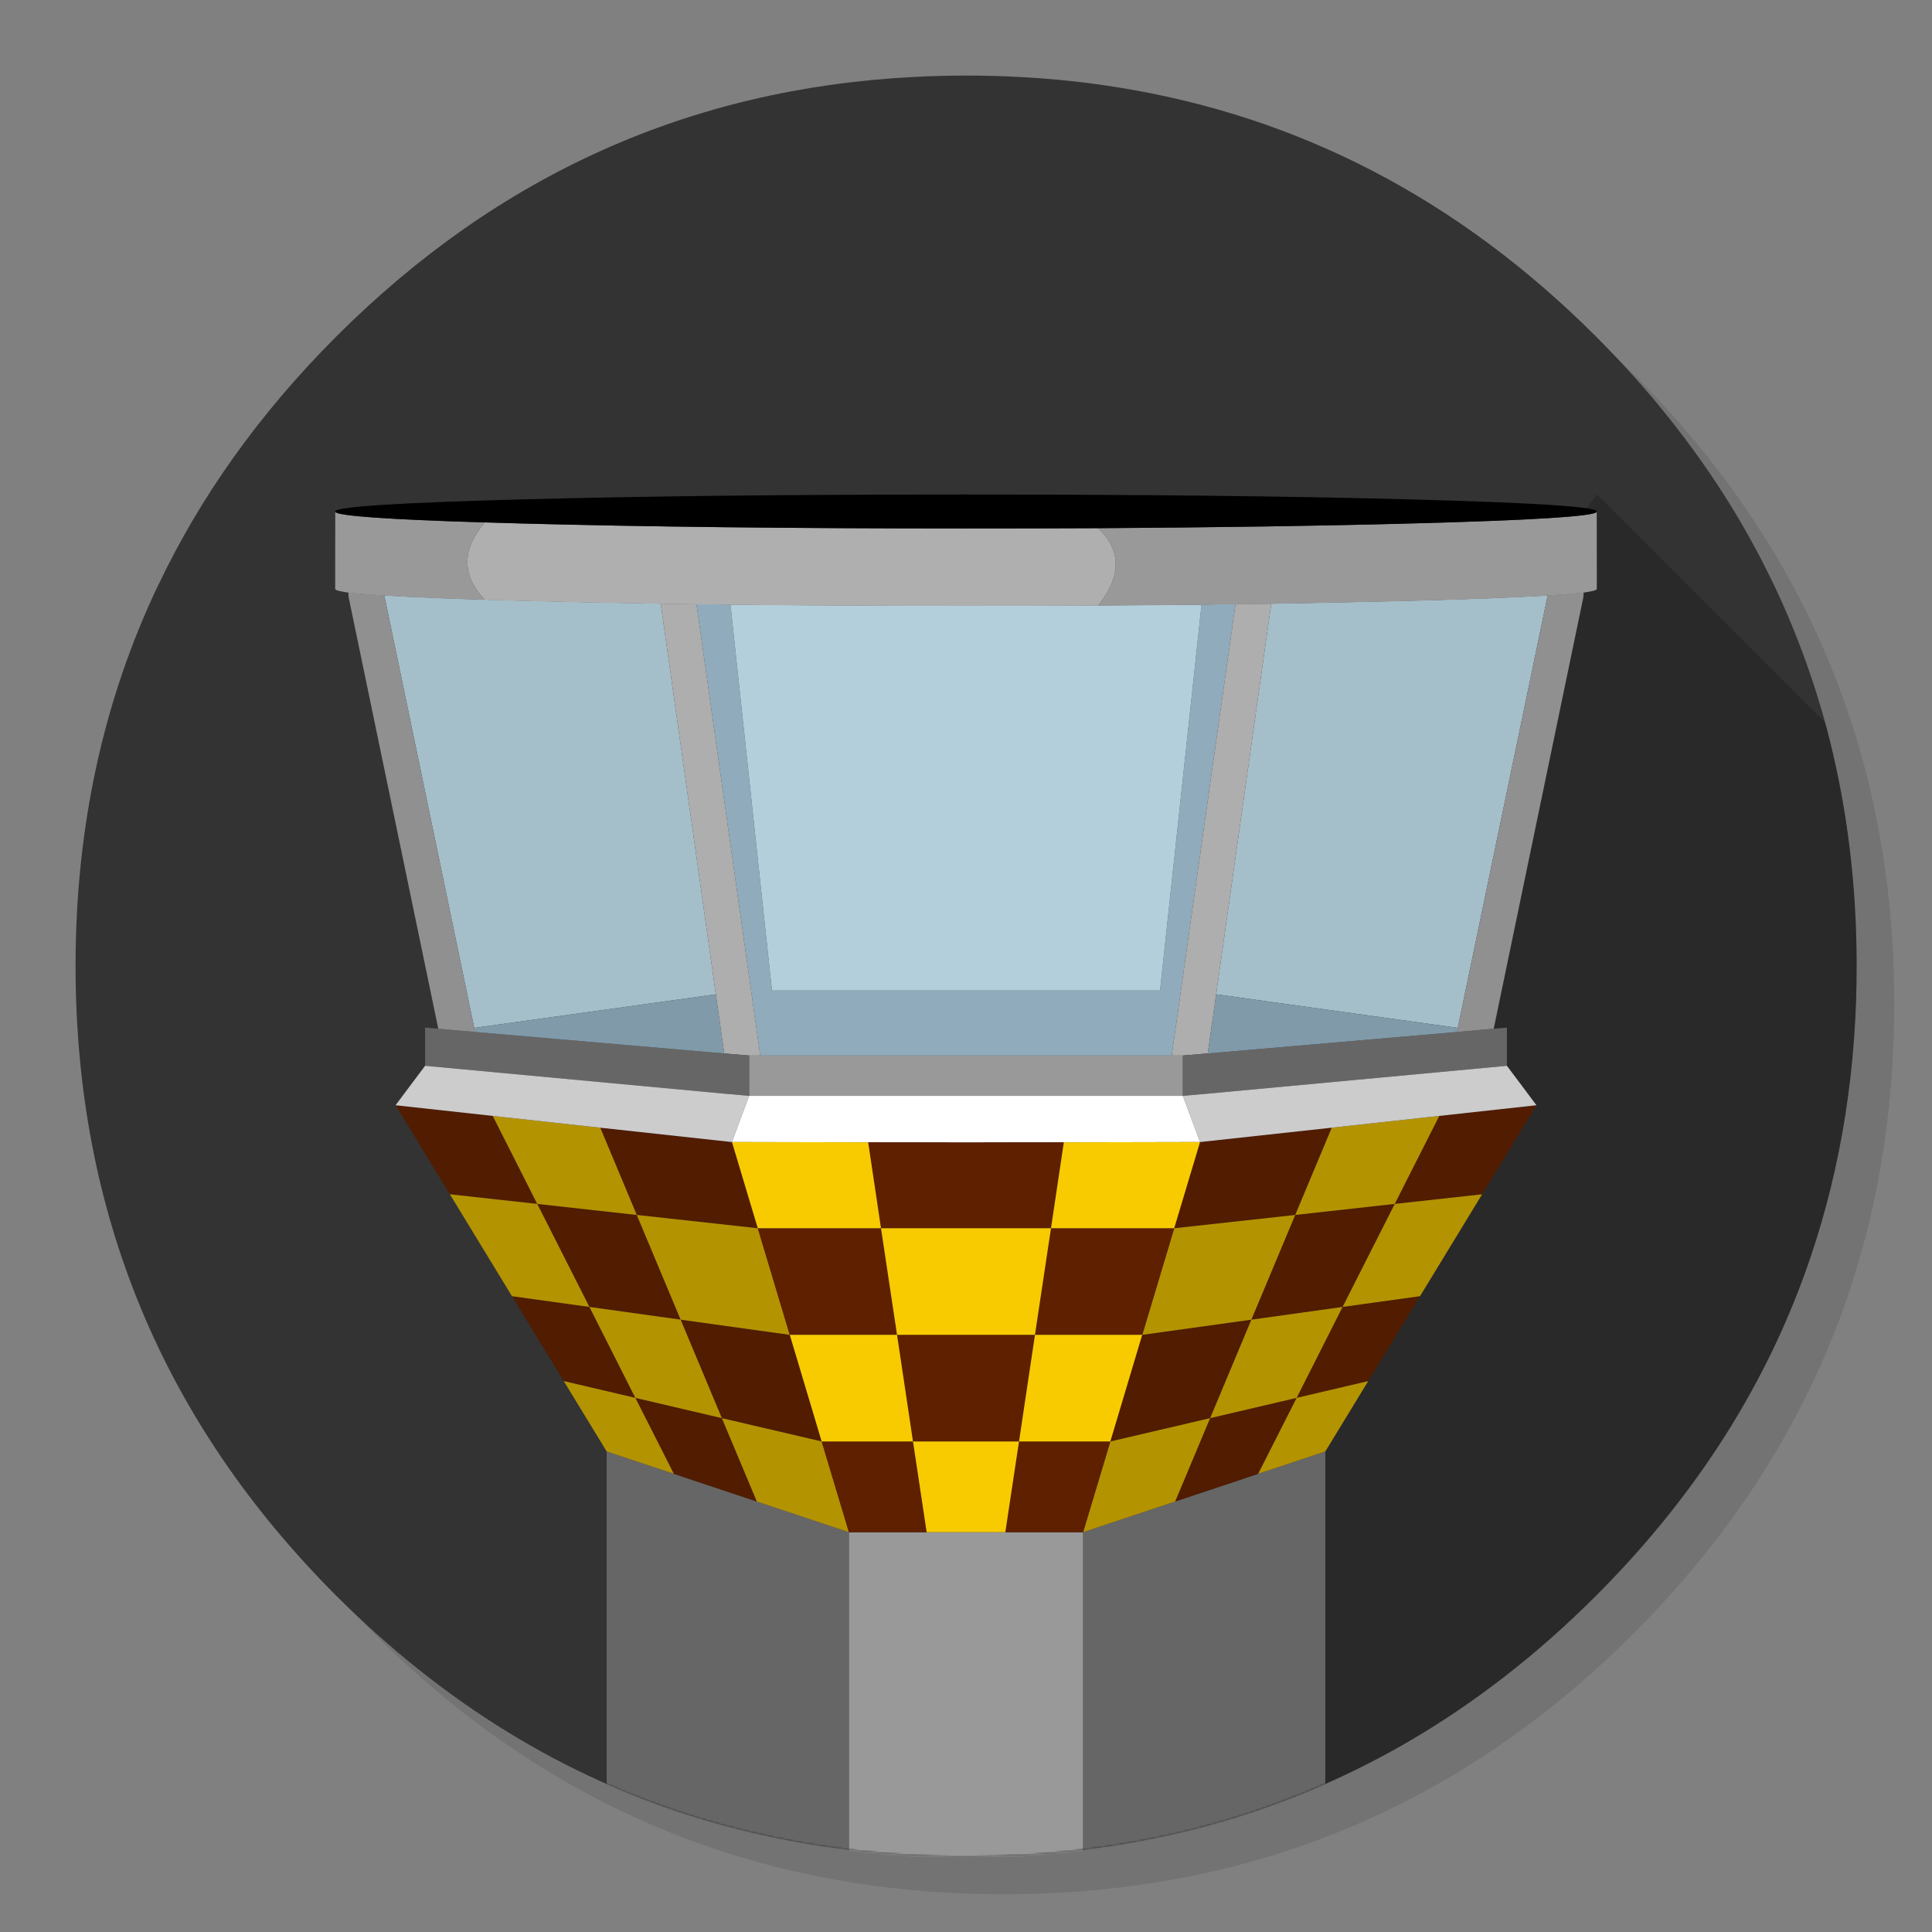 <?xml version="1.0" encoding="utf-8"?>
<!-- Generator: flash2svg, http://dissentgraphics.com/tools/flash2svg -->
<svg xmlns:xlink="http://www.w3.org/1999/xlink" id="Apps-Tower" image-rendering="optimizeSpeed" baseProfile="basic" version="1.1" style="background-color:#ffffff" x="0px" y="0px" width="1024px" height="1024px" viewBox="0 0 1024 1024" enable-background="new 0 0 1024 1024" xmlns="http://www.w3.org/2000/svg">
  <rect x="0" y="0" width="1024" height="1024" fill="#808080" stroke="none"/>
  <defs transform="matrix(1 0 0 1 0 0) "/>
  <g id="shadow">
    <g id="shape">
      <path id="path" fill="#000000" fill-opacity="0.098" d="M969.65,351.3 Q961.05,330.45 950.25,310.45 C946.2,302.9 941.9,295.4 937.35,288.05 917.8,256.35 893.95,226.4 865.8,198.25 773.65,106.1 662.35,60 532,60 401.65,60 290.4,106.1 198.25,198.25 106.1,290.4 60,401.65 60,532 60,662.35 106.1,773.65 198.25,865.8 290.4,957.95 401.65,1004 532,1004 662.35,1004 773.65,957.95 865.8,865.8 916.55,815 953.35,758.4 976.15,696.05 994.7,645.2 1004,590.55 1004,532 1004,487.1 998.55,444.45 987.6,404.05 986.35,399.5 985.05,394.95 983.7,390.45 979.6,377.15 974.9,364.1 969.65,351.3z"/>
    </g>
  </g>
  <g id="bg">
    <g id="shape2">
      <path id="path1" fill="#333333" fill-opacity="1" d="M929.85,289.65 C927.5,285.3 924.9,280.65 922.2,276.05 901.9,241.55 876.4,208.85 845.85,178.3 773.25,105.7 688.7,61.65 592.2,46.25 575.95,43.65 559.4,41.85 542.15,40.9 532.45,40.35 522.3,40.05 512.05,40.05 502.7,40.05 493.45,40.3 484.15,40.8 365.8,46.9 263.85,92.75 178.3,178.3 157.8,198.8 139.55,220.25 123.6,242.7 108.25,264.25 95.05,286.7 84,309.9 L83.975,309.875 Q40.05,401.873 40.05,512.05 C40.05,642.4 86.15,753.7 178.3,845.85 235,902.5 298.85,941.75 369.4,963.4 406.15,974.65 444.2,981.25 484.15,983.35 484.3,983.35 484.4,983.35 484.55,983.35 493.05,983.8 501.15,984.05 509.05,984.05 510.25,984.05 511.15,984.05 512.05,984.05 522.35,984.05 532.55,983.75 542.15,983.25 544.65,983.1 546.9,982.95 549.1,982.8 569.3,981.35 589,978.75 607.8,975.1 615.75,973.55 623.6,971.8 631.2,969.95 712,949.65 783.35,908.35 845.85,845.85 894.45,797.25 930.25,743.35 953.2,684.05 971.65,636.4 981.85,585.25 983.75,530.55 983.95,524.5 984.05,518.3 984.05,512.05 984.05,511.4 984.05,510.7 984.05,510.05 984.05,509.7 984.05,509.4 984.05,509.05 983.85,468.4 979.1,429.55 969.75,392.05 968.65,387.7 967.4,383.05 966.1,378.45 965.1,375.05 964.1,371.6 962.95,367.95 961.35,362.8 959.55,357.45 957.65,352.1 952.6,337.85 946.8,323.85 940.2,309.95 938.35,306.15 936.45,302.3 934.5,298.45 933.05,295.6 931.55,292.75 929.85,289.65z"/>
    </g>
  </g>
  <g id="bg1">
    <g id="shape4">
      <path id="path2" fill="#000000" fill-opacity="0.2" d="M969.75,392.05 C969.05,389.2 968.25,386.2 967.4,383.05 L967.375,383.025 L846.4,262.05 339.175,952.85 L339.2,952.85 C349.35,956.85 359.3,960.3 369.4,963.4 406.15,974.65 444.2,981.25 484.15,983.35 484.3,983.35 484.4,983.35 484.55,983.35 493.05,983.8 501.15,984.05 509.05,984.05 Q510.55,984.05 512.05,984.05 C522.35,984.05 532.55,983.75 542.15,983.25 544.65,983.1 546.9,982.95 549.1,982.8 569.3,981.35 589,978.75 607.8,975.1 615.75,973.55 623.6,971.8 631.2,969.95 712,949.65 783.35,908.35 845.85,845.85 894.45,797.25 930.25,743.35 953.2,684.05 971.65,636.4 981.85,585.25 983.75,530.55 983.95,524.5 984.05,518.3 984.05,512.05 984.05,511.4 984.05,510.7 984.05,510.05 984.05,509.7 984.05,509.4 984.05,509.05 983.85,468.4 979.1,429.55 969.75,392.05z"/>
    </g>
  </g>
  <mask id="bg3">
    <g id="g">
      <g id="shape6">
        <path id="path3" fill="#FFFFFF" fill-opacity="1" d="M929.85,289.65 C927.5,285.3 924.9,280.65 922.2,276.05 901.9,241.55 876.4,208.85 845.85,178.3 773.25,105.7 688.7,61.65 592.2,46.25 575.95,43.65 559.4,41.85 542.15,40.9 532.45,40.35 522.3,40.05 512.05,40.05 502.7,40.05 493.45,40.3 484.15,40.8 365.8,46.9 263.85,92.75 178.3,178.3 157.8,198.8 139.55,220.25 123.6,242.7 108.25,264.25 95.05,286.7 84,309.9 L83.975,309.875 Q40.05,401.873 40.05,512.05 C40.05,642.4 86.15,753.7 178.3,845.85 235,902.5 298.85,941.75 369.4,963.4 406.15,974.65 444.2,981.25 484.15,983.35 484.3,983.35 484.4,983.35 484.55,983.35 493.05,983.8 501.15,984.05 509.05,984.05 510.25,984.05 511.15,984.05 512.05,984.05 522.35,984.05 532.55,983.75 542.15,983.25 544.65,983.1 546.9,982.95 549.1,982.8 569.3,981.35 589,978.75 607.8,975.1 615.75,973.55 623.6,971.8 631.2,969.95 712,949.65 783.35,908.35 845.85,845.85 894.45,797.25 930.25,743.35 953.2,684.05 971.65,636.4 981.85,585.25 983.75,530.55 983.95,524.5 984.05,518.3 984.05,512.05 984.05,511.4 984.05,510.7 984.05,510.05 984.05,509.7 984.05,509.4 984.05,509.05 983.85,468.4 979.1,429.55 969.75,392.05 968.65,387.7 967.4,383.05 966.1,378.45 965.1,375.05 964.1,371.6 962.95,367.95 961.35,362.8 959.55,357.45 957.65,352.1 952.6,337.85 946.8,323.85 940.2,309.95 938.35,306.15 936.45,302.3 934.5,298.45 933.05,295.6 931.55,292.75 929.85,289.65z"/>
      </g>
    </g>
  </mask>
  <g id="masked" mask="url(#bg3)">
    <g id="bg2">
      <g id="Symbole.__2035_1" overflow="visible">
        <g id="Calque.__204">
          <g id="shape117">
            <path id="path111" fill="#A5BFCA" fill-opacity="1" d="M820.3,315.6 C804.3,316.6 780,317.55 747.8,318.4 724.9,319 700.4,319.5 673.8,319.95 L644.6,527 772.65,544.8 820.3,315.6z M276.2,318.4 C244,317.55 219.7,316.6 203.7,315.6 L251.35,544.8 379.4,527 350.2,319.95 C323.6,319.5 299.1,319 276.2,318.4z"/>
            <path id="path112" fill="#90ABBC" fill-opacity="1" d="M654.85,320.2 C649.05,320.25 643.15,320.3 636.85,320.45 L614.85,525 409.15,525 387.15,320.45 C380.85,320.3 374.95,320.25 369.15,320.2 L402.95,559.45 621.05,559.45 654.85,320.2z"/>
            <path id="path113" fill="#AEAEAE" fill-opacity="1" d="M673.8,319.95 C667.7,320.05 661.5,320.15 654.85,320.2 L621.05,559.45 626.9,559.45 640.15,558.35 644.6,527 673.8,319.95z M369.15,320.2 C362.5,320.15 356.3,320.05 350.2,319.95 L379.4,527 383.85,558.35 397.1,559.45 402.95,559.45 369.15,320.2z"/>
            <path id="path114" fill="#B3CFDB" fill-opacity="1" d="M636.85,320.45 C598.95,320.85 557.2,321.05 512,321.05 466.8,321.05 425.05,320.85 387.15,320.45 L409.15,525 614.85,525 636.85,320.45z"/>
            <path id="path115" fill="#666666" fill-opacity="1" d="M636.25,580 L637.1,579.95 798.7,564.9 798.7,544.65 791.7,545.25 772.45,546.95 640.15,558.35 626.9,559.45 626.9,580.85 629.55,580.6 636.2,580 636.25,580z M251.55,546.95 L232.3,545.25 225.3,544.65 225.3,564.9 386.9,579.95 387.75,580 387.8,580 394.45,580.6 397.1,580.85 397.1,559.45 383.85,558.35 251.55,546.95z M666.85,781.15 L622.85,795.85 574.05,812.1 574.05,1005.95 702.45,963.15 702.45,769.3 666.85,781.15z M401.15,795.85 L357.15,781.15 321.55,769.3 321.55,963.15 449.95,1005.95 449.95,812.1 401.15,795.85z"/>
            <path id="path116" fill="#999999" fill-opacity="1" d="M626.9,580.85 L626.9,559.45 621.05,559.45 402.95,559.45 397.1,559.45 397.1,580.85 405.95,580.85 512,580.85 618.05,580.85 626.9,580.85z M574.05,812.1 L532.85,812.1 491.15,812.1 449.95,812.1 449.95,1005.95 574.05,1005.95 574.05,812.1z"/>
            <path id="path117" fill="#819AA9" fill-opacity="1" d="M644.6,527 L640.15,558.35 772.45,546.95 C772.4,546.25 772.5,545.55 772.65,544.8 L644.6,527z M251.35,544.8 C251.5,545.55 251.6,546.25 251.55,546.95 L383.85,558.35 379.4,527 251.35,544.8z"/>
            <path id="path118" fill="#511C00" fill-opacity="1" d="M357.15,781.15 L401.15,795.85 382.6,751.65 336.75,740.9 357.15,781.15z M271.35,687 L298.8,732 336.75,740.9 312.4,692.7 271.35,687z M261.15,591.45 L209.65,585.8 238.45,633 284.75,638.1 261.15,591.45z M284.75,638.1 L312.4,692.7 360.75,699.45 337.5,643.95 284.75,638.1z M622.85,795.85 L666.85,781.15 687.25,740.9 641.4,751.65 622.85,795.85z M814.35,585.8 L762.85,591.45 739.25,638.1 785.55,633 814.35,585.8z M725.2,732 L752.65,687 711.6,692.7 687.25,740.9 725.2,732z M711.6,692.7 L739.25,638.1 686.5,643.95 663.25,699.45 711.6,692.7z M387.95,605.3 L387.4,605.25 318.15,597.7 337.5,643.95 401.65,651 387.95,605.3z M420.55,714 L418.6,707.5 360.75,699.45 382.6,751.65 435.5,764 420.55,714z M636.6,605.25 L636.05,605.3 622.35,651 686.5,643.95 705.85,597.7 636.6,605.25z M605.4,707.5 L603.45,714 588.5,764 641.4,751.65 663.25,699.45 605.4,707.5z"/>
            <path id="path119" fill="#B49300" fill-opacity="1" d="M336.75,740.9 L298.8,732 321.55,769.3 357.15,781.15 336.75,740.9z M382.6,751.65 L360.75,699.45 312.4,692.7 336.75,740.9 382.6,751.65z M312.4,692.7 L284.75,638.1 238.45,633 271.35,687 312.4,692.7z M318.15,597.7 L261.15,591.45 284.75,638.1 337.5,643.95 318.15,597.7z M725.2,732 L687.25,740.9 666.85,781.15 702.45,769.3 725.2,732z M739.25,638.1 L711.6,692.7 752.65,687 785.55,633 739.25,638.1z M687.25,740.9 L711.6,692.7 663.25,699.45 641.4,751.65 687.25,740.9z M762.85,591.45 L705.85,597.7 686.5,643.95 739.25,638.1 762.85,591.45z M588.5,764 L574.05,812.1 622.85,795.85 641.4,751.65 588.5,764z M418.6,707.5 L401.65,651 337.5,643.95 360.75,699.45 418.6,707.5z M382.6,751.65 L401.15,795.85 449.95,812.1 435.5,764 382.6,751.65z M622.35,651 L605.4,707.5 663.25,699.45 686.5,643.95 622.35,651z"/>
            <path id="path120" fill="#CCCCCC" fill-opacity="1" d="M209.65,585.8 L261.15,591.45 318.15,597.7 387.4,605.25 387.95,605.3 392.8,592.2 396.85,581.4 397.1,580.85 394.45,580.6 387.8,580 387.75,580 386.9,579.95 225.3,564.9 209.65,585.8z M637.1,579.95 L636.25,580 636.2,580 629.55,580.6 626.9,580.85 627.15,581.4 631.2,592.2 636.05,605.3 636.6,605.25 705.85,597.7 762.85,591.45 814.35,585.8 798.7,564.9 637.1,579.95z"/>
            <path id="path121" fill="#FFFFFF" fill-opacity="1" d="M512,605.55 L519.85,605.55 522.1,605.5 563.85,605.45 636.05,605.3 631.2,592.2 627.15,581.4 626.9,580.85 618.05,580.85 512,580.85 405.95,580.85 397.1,580.85 396.85,581.4 392.8,592.2 387.95,605.3 460.15,605.45 501.9,605.5 504.15,605.55 512,605.55z"/>
            <path id="path122" fill="#F7CA2E" fill-opacity="1" d="M519.85,605.55 L522.1,605.55 522.1,605.5 519.85,605.55z M501.9,605.5 L501.9,605.55 504.15,605.55 501.9,605.5z"/>
            <path id="path123" fill="#5F2000" fill-opacity="1" d="M588.5,764 L540.1,764 532.85,812.1 574.05,812.1 588.5,764z M475.45,707.5 L466.95,651 401.65,651 418.6,707.5 475.45,707.5z M483.9,764 L435.5,764 449.95,812.1 491.15,812.1 483.9,764z M519.85,605.55 L512,605.55 504.15,605.55 501.9,605.55 501.9,605.5 460.15,605.45 466.95,651 557.05,651 563.85,605.45 522.1,605.5 522.1,605.55 519.85,605.55z M605.4,707.5 L622.35,651 557.05,651 548.55,707.5 605.4,707.5z M540.1,764 L548.55,707.5 475.45,707.5 483.9,764 540.1,764z"/>
            <path id="path124" fill="#F8CB01" fill-opacity="1" d="M532.85,812.1 L540.1,764 483.9,764 491.15,812.1 532.85,812.1z M460.15,605.45 L387.95,605.3 401.65,651 466.95,651 460.15,605.45z M418.6,707.5 L420.55,714 435.5,764 483.9,764 475.45,707.5 418.6,707.5z M636.05,605.3 L563.85,605.45 557.05,651 622.35,651 636.05,605.3z M603.45,714 L605.4,707.5 548.55,707.5 540.1,764 588.5,764 603.45,714z M548.55,707.5 L557.05,651 466.95,651 475.45,707.5 548.55,707.5z"/>
            <path id="path125" fill="#909090" fill-opacity="1" d="M772.65,544.8 C772.5,545.55 772.4,546.25 772.45,546.95 L791.7,545.25 839.15,316.85 C839.35,315.85 839.4,314.9 839.3,314 835.35,314.5 828.9,315.05 820.3,315.6 L772.65,544.8z M184.7,314 C184.6,314.9 184.65,315.85 184.85,316.85 L232.3,545.25 251.55,546.95 C251.6,546.25 251.5,545.55 251.35,544.8 L203.7,315.6 C195.1,315.05 188.65,314.5 184.7,314z"/>
          </g>
          <g id="Symbole.__2037_2" overflow="visible">
            <g id="Calque.__205">
              <g id="shape118">
                <path id="path126" fill="#999999" fill-opacity="1" d="M257,276.9 C205.45,275.35 179,273.45 177.7,271.3 L177.65,312.15 C177.65,312.8 179.85,313.4 184.7,314.1 188.65,314.6 195.1,315.15 203.7,315.7 216.65,316.5 234.45,317.25 257,317.95 244.65,304.9 244.65,291.25 257,276.9z M747.8,277.45 C699.95,278.75 644.8,279.55 582,279.95 594.45,291.65 594.45,305.35 582,321 601.35,320.9 619.5,320.75 636.85,320.55 643.15,320.4 649.05,320.35 654.85,320.3 661.5,320.25 667.7,320.15 673.8,320.05 700.4,319.6 724.9,319.1 747.8,318.5 780,317.65 804.3,316.7 820.3,315.7 828.9,315.15 835.35,314.6 839.3,314.1 844.15,313.4 846.35,312.8 846.35,312.15 L846.3,271.3 C844.85,273.7 812,275.75 747.8,277.45z"/>
                <path id="path127" fill="#AFAFAF" fill-opacity="1" d="M582,279.95 C559.85,280.05 536.4,280.1 512,280.1 419.8,280.1 341.3,279.2 276.2,277.45 269.5,277.25 263.15,277.05 257,276.9 244.65,291.25 244.65,304.9 257,317.95 263.05,318.15 269.45,318.35 276.2,318.5 299.1,319.1 323.6,319.6 350.2,320.05 356.3,320.15 362.5,320.25 369.15,320.3 374.95,320.35 380.85,320.4 387.15,320.55 425.05,320.95 466.8,321.15 512,321.15 536.5,321.15 560,321.1 582,321 594.45,305.35 594.45,291.65 582,279.95z"/>
                <path id="path128" fill="#000000" fill-opacity="1" d="M512,280.1 C536.4,280.1 559.85,280.05 582,279.95 644.8,279.55 699.95,278.75 747.8,277.45 812,275.75 844.85,273.7 846.3,271.3 846.35,271.25 846.35,271.15 846.35,271.1 Q846.35,267.35 747.8,264.7 C682.7,262.95 604.2,262.1 512,262.1 419.8,262.1 341.3,262.95 276.2,264.7 210.5,266.45 177.65,268.6 177.65,271.1 177.65,271.15 177.65,271.25 177.7,271.3 179,273.45 205.45,275.35 257,276.9 263.15,277.05 269.5,277.25 276.2,277.45 341.3,279.2 419.8,280.1 512,280.1z"/>
              </g>
            </g>
          </g>
        </g>
      </g>
    </g>
  </g>
</svg>